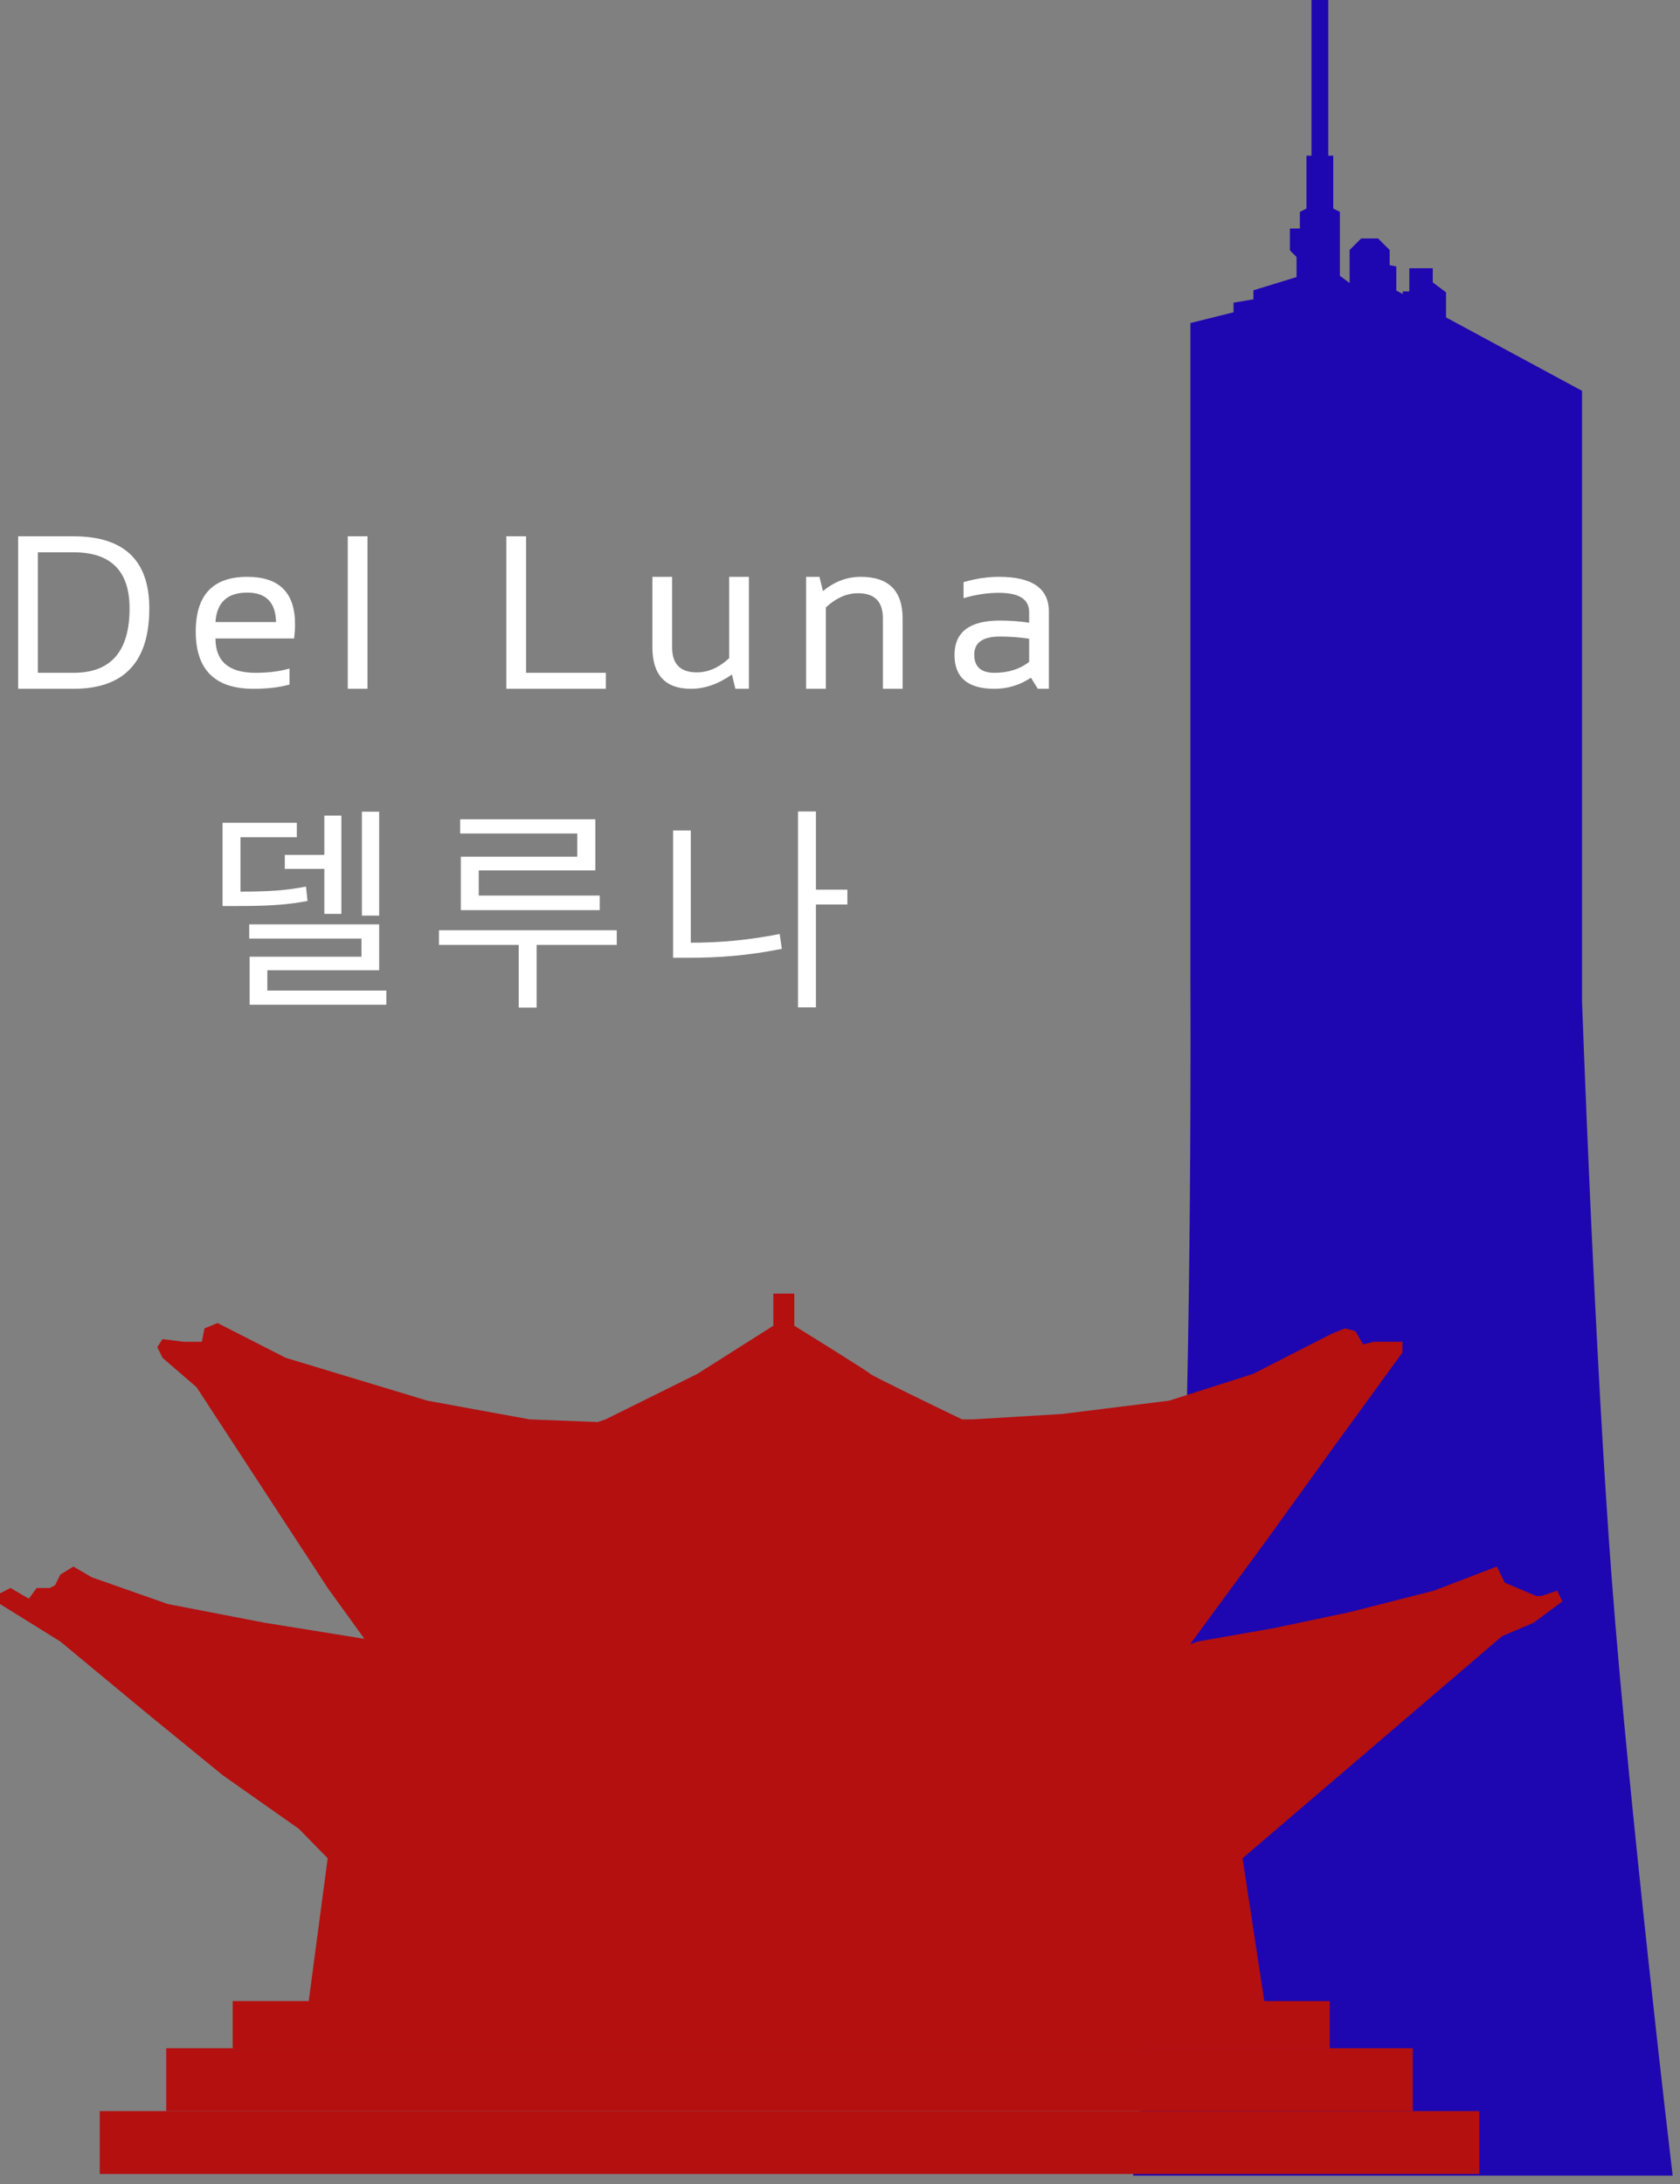 <svg width="100" height="130" viewBox="0 0 100 130" fill="none" xmlns="http://www.w3.org/2000/svg">
<rect x="0" y="0" width="100" height="130" fill="#808080" stroke="none"/>
<path d="M22.569 48.314H21.542V54.502H22.569V48.314ZM16.953 50.888V51.72H19.306V54.398H20.32V48.548H19.306V50.888H16.953ZM18.214 52.773C16.94 53.02 15.874 53.072 14.314 53.072V49.835H17.668V48.977H13.248V53.93H14.002C15.77 53.93 16.901 53.891 18.305 53.631L18.214 52.773ZM15.913 58.961V57.752H22.569V55.022H14.834V55.867H21.516V56.946H14.86V59.806H22.998V58.961H15.913ZM34.359 50.992H27.43V54.177H35.698V53.306H28.496V51.811H35.438V48.769H27.391V49.614H34.359V50.992ZM36.712 55.373H26.13V56.244H30.875V59.975H31.941V56.244H36.712V55.373ZM41.118 49.432H40.065V57.011H40.988C42.769 57.011 44.55 56.881 46.539 56.478L46.409 55.594C44.524 55.971 42.795 56.114 41.118 56.114V49.432ZM50.439 52.955H48.567V48.301H47.501V59.962H48.567V53.839H50.439V52.955Z" fill="white"/>
<path d="M93.669 23.562V59.628C93.669 59.628 94.418 80.669 95.446 94.117C96.49 107.77 99 129 99 129H85.178H68C68 129 70.101 108.247 70.764 94.905C71.475 80.606 71.357 58.248 71.357 58.248V19.621L73.924 18.98V18.439L75.108 18.241V17.65L77.675 16.862V15.088L77.28 14.694V14.103H77.873V12.92L78.267 12.723V9.767H78.564H78.86V12.723L79.255 12.92V16.665L80.242 17.404L80.834 17.256V16.073H81.427L81.032 15.877L80.834 15.679V15.088L81.229 14.694H81.427H81.822L82.217 15.088V15.679L81.624 16.073L82.612 16.271V17.592L83.997 18.34V17.847H84.388V17.453V16.468H84.783V17.059L85.573 17.65V19.191L93.669 23.562Z" fill="#1E07B0"/>
<path d="M85.178 129H99C99 129 96.49 107.77 95.446 94.117C94.418 80.669 93.669 59.628 93.669 59.628V23.562L85.573 19.191M85.178 129C85.178 129 83.503 106.912 82.809 92.737C82.113 78.508 81.624 56.278 81.624 56.278V17.059M85.178 129H68C68 129 70.101 108.247 70.764 94.905C71.475 80.606 71.357 58.248 71.357 58.248V19.621L73.924 18.98M81.624 17.059L80.242 17.404M81.624 17.059L82.612 17.592M73.924 18.98L76.49 18.34L80.242 17.404M73.924 18.98V18.439L75.108 18.241V17.65L77.675 16.862V15.088L77.28 14.694V14.103H77.873V12.92L78.267 12.723V9.767H78.564M80.242 17.404L79.255 16.665V12.92L78.86 12.723V9.767H78.564M80.834 17.256V16.073H81.427L81.032 15.877L80.834 15.679V15.088L81.229 14.694H81.427H81.822L82.217 15.088V15.679L81.624 16.073L82.612 16.271V17.592M82.612 17.592L83.997 18.34M83.997 18.34V17.847H84.388V17.453V16.468H84.783V17.059L85.573 17.65V19.191M83.997 18.34L85.573 19.191M78.564 9.767V0" stroke="#1E07B0"/>
<path d="M73.963 110.61L75.367 119.849L18.257 120.009L19.505 110.61L17.789 108.858L13.263 105.672L8.582 101.849L3.589 97.708L0 95.478V94.841L0.624 94.522L1.716 95.159L2.185 94.522H2.965L3.277 94.363L3.589 93.726L4.369 93.248L5.461 93.885L9.987 95.478L15.76 96.593L21.69 97.549L19.505 94.522L15.76 88.788L11.703 82.575L9.675 80.823L9.362 80.186L9.675 79.708L10.923 79.867H11.079H12.015L12.171 79.071L12.951 78.752L17.008 80.823L25.435 83.372L31.52 84.487L35.577 84.646L36.045 84.487L41.507 81.779L46.032 78.912V77H47.28V78.912C48.737 79.814 51.681 81.651 51.805 81.779C51.93 81.906 55.498 83.637 57.267 84.487H57.891L63.196 84.168L69.594 83.372L74.587 81.779L79.269 79.389L80.049 79.071L80.673 79.23L81.141 80.026L81.765 79.867H83.013H83.481V80.504L79.424 86.08L75.523 91.496L70.842 97.867L71.31 97.708L75.836 96.911L80.361 95.956L85.354 94.681L89.099 93.248L89.567 94.204L91.44 95H91.752L92.688 94.681L93 95.319L91.284 96.593L89.411 97.389L73.963 110.61Z" fill="#B41010"/>
<rect x="13.851" y="119.111" width="65.298" height="2.807" fill="#B41010"/>
<rect x="9.894" y="121.918" width="74.202" height="3.743" fill="#B41010"/>
<path d="M5.936 125.661H88.053V129.404H5.936V125.661Z" fill="#B41010"/>
<path d="M4.38 40.048C6.602 40.048 7.712 38.77 7.712 36.214C7.712 33.988 6.602 32.875 4.38 32.875H2.253V40.048H4.38ZM1.079 41V31.923H4.38C7.384 31.923 8.887 33.353 8.887 36.214C8.887 39.405 7.384 41 4.38 41H1.079ZM14.717 34.335C16.613 34.335 17.561 35.272 17.561 37.147C17.561 37.414 17.542 37.699 17.504 38.004H12.826C12.826 39.367 13.621 40.048 15.212 40.048C15.97 40.048 16.643 39.963 17.231 39.794V40.746C16.643 40.915 15.928 41 15.085 41C12.796 41 11.651 39.864 11.651 37.591C11.651 35.42 12.673 34.335 14.717 34.335ZM12.826 37.026H16.431C16.406 35.858 15.834 35.274 14.717 35.274C13.532 35.274 12.902 35.858 12.826 37.026ZM21.874 31.923V41H20.7V31.923H21.874ZM31.314 31.923V40.048H36.062V41H30.139V31.923H31.314ZM44.577 34.335V41H43.771L43.568 40.149C42.76 40.717 41.947 41 41.13 41C39.598 41 38.832 40.173 38.832 38.518V34.335H40.007V38.537C40.007 39.527 40.498 40.023 41.479 40.023C42.152 40.023 42.793 39.741 43.403 39.178V34.335H44.577ZM47.983 41V34.335H48.776L48.986 35.185C49.667 34.618 50.416 34.335 51.233 34.335C52.896 34.335 53.727 35.162 53.727 36.817V41H52.553V36.798C52.553 35.808 52.06 35.312 51.074 35.312C50.401 35.312 49.762 35.594 49.157 36.157V41H47.983ZM56.816 38.988C56.816 37.621 57.717 36.938 59.52 36.938C60.099 36.938 60.679 36.98 61.259 37.065V36.436C61.259 35.67 60.66 35.287 59.463 35.287C58.777 35.287 58.075 35.393 57.355 35.605V34.652C58.075 34.441 58.777 34.335 59.463 34.335C61.443 34.335 62.433 35.025 62.433 36.404V41H61.773L61.367 40.34C60.703 40.78 59.979 41 59.196 41C57.609 41 56.816 40.329 56.816 38.988ZM59.52 37.89C58.5 37.89 57.99 38.249 57.99 38.969C57.99 39.688 58.392 40.048 59.196 40.048C60.008 40.048 60.696 39.832 61.259 39.4V38.017C60.679 37.932 60.099 37.89 59.52 37.89Z" fill="white"/>
</svg>
